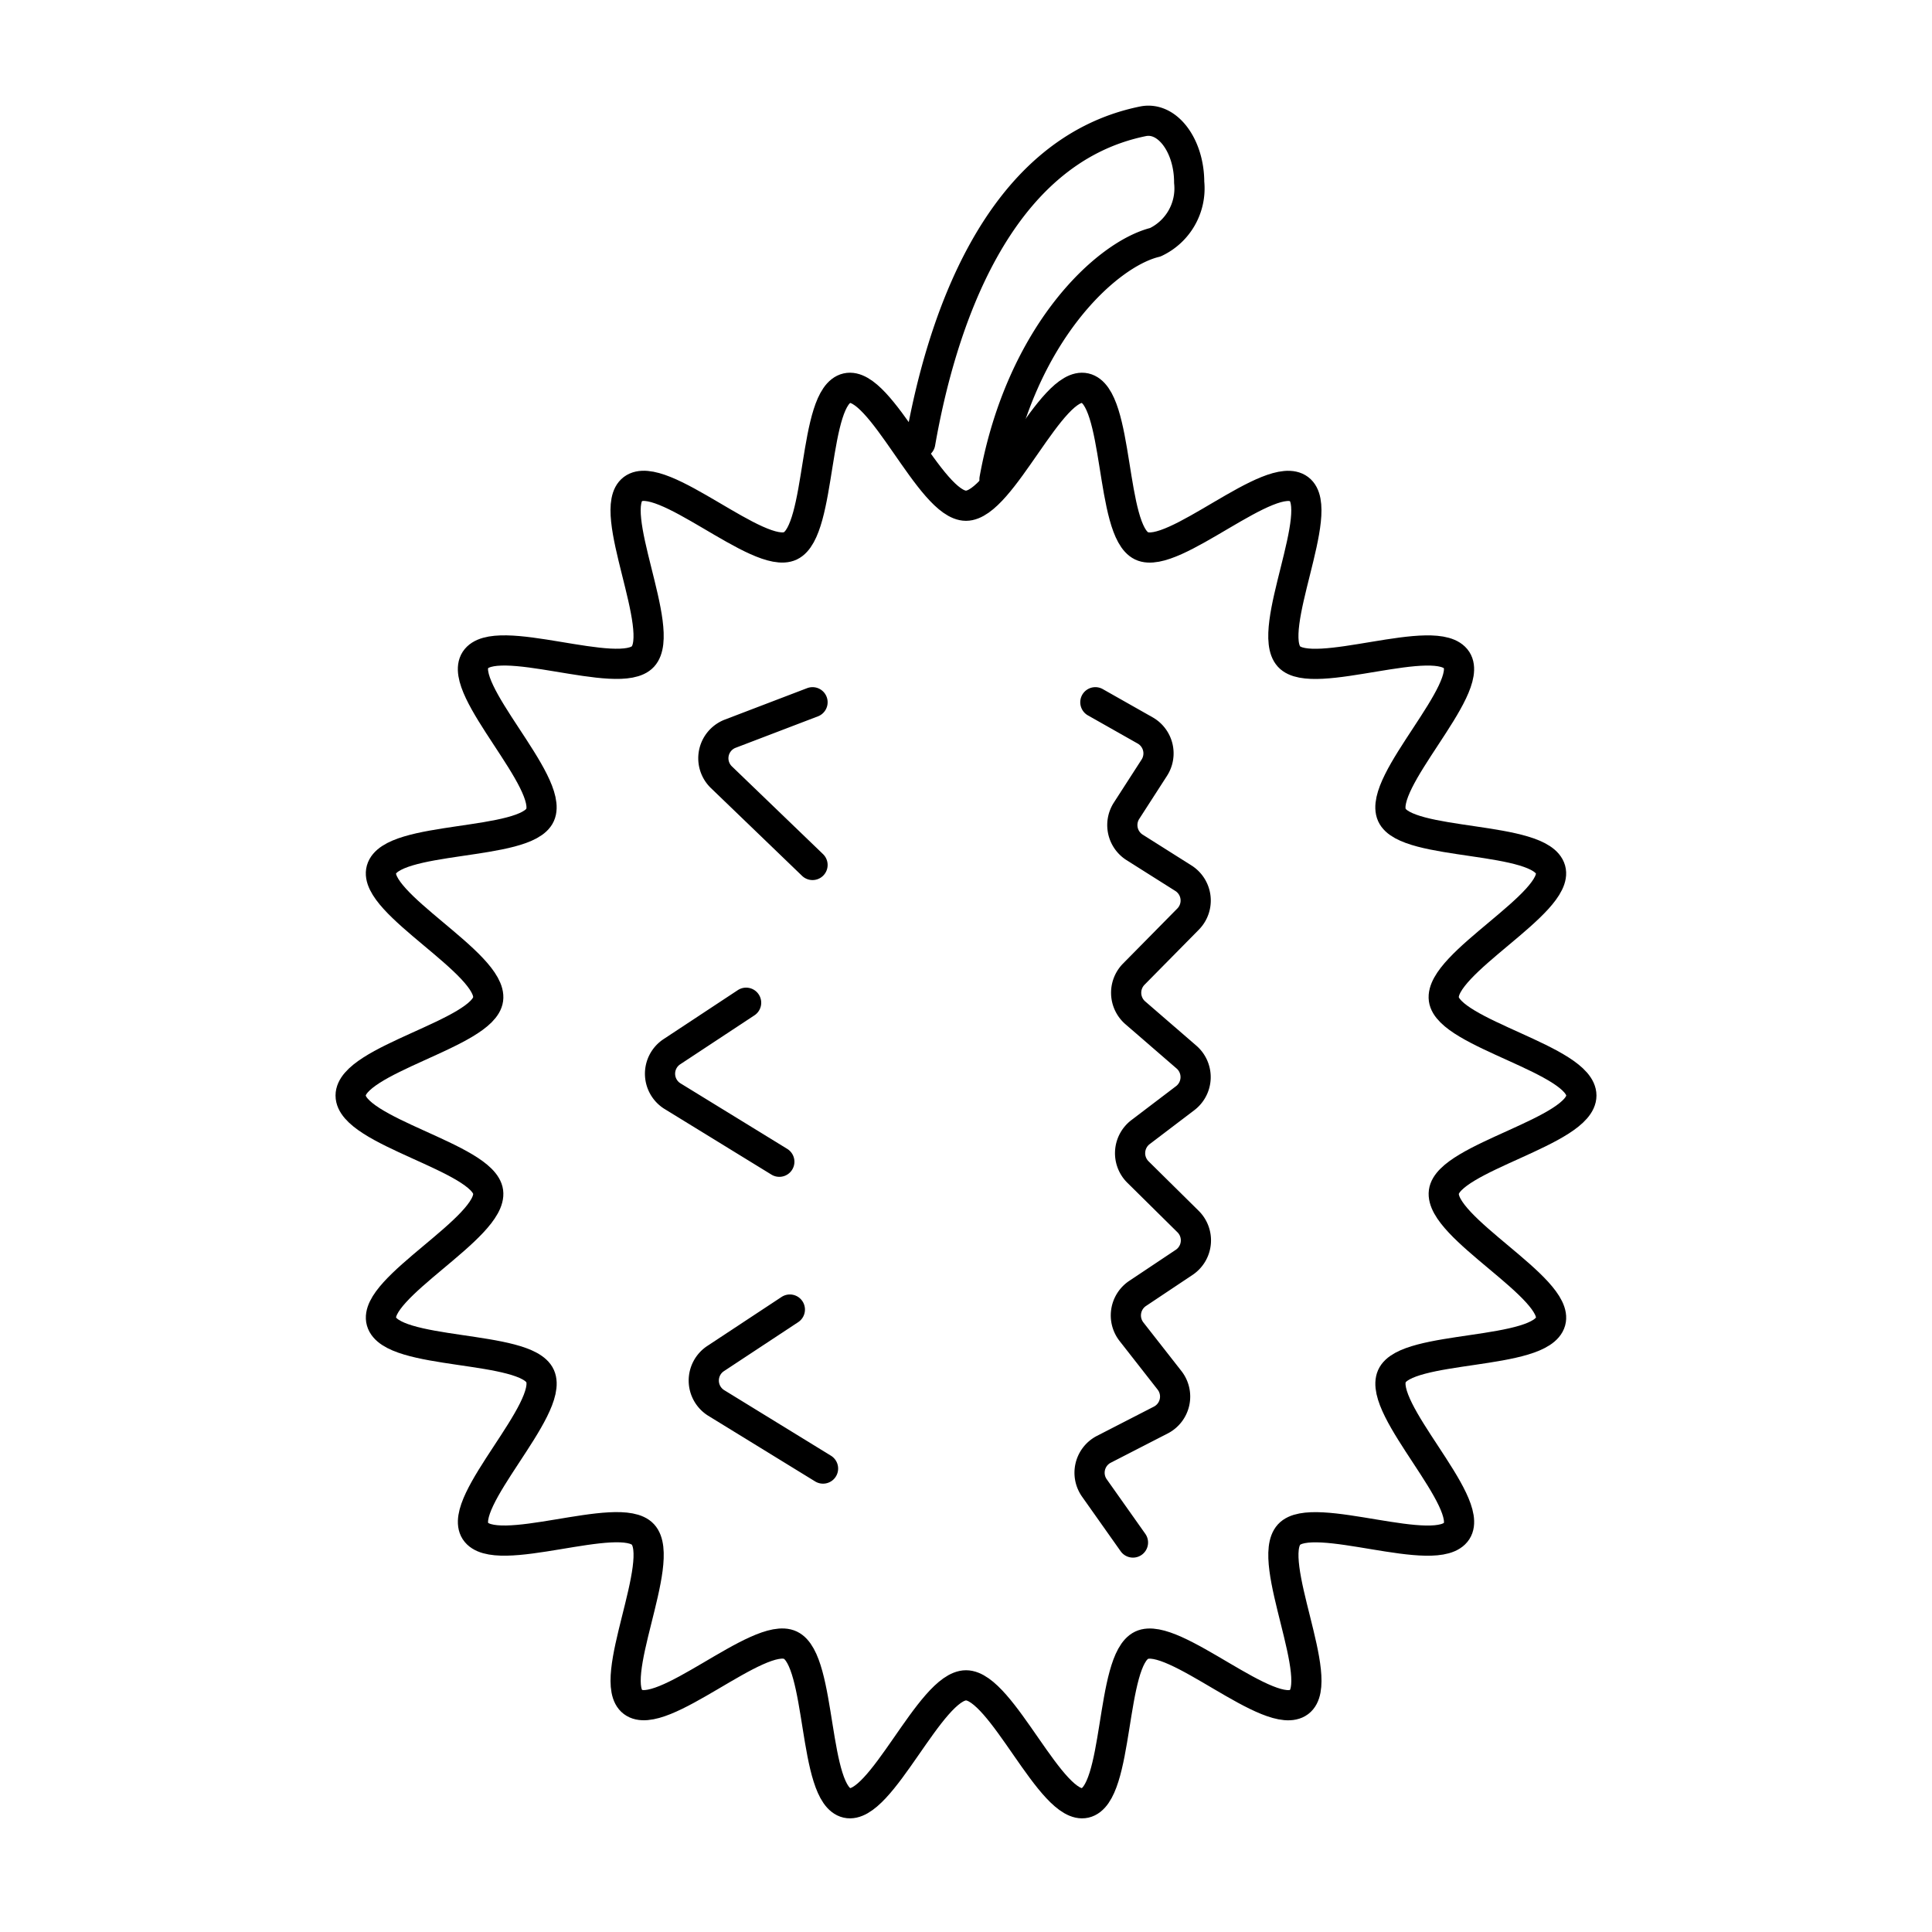 <svg id="icons" xmlns="http://www.w3.org/2000/svg" viewBox="0 0 64 64"><defs><style>.cls-1,.cls-2{fill:none;stroke:#000;}.cls-1{stroke-miterlimit:10;}.cls-2{stroke-linecap:round;stroke-linejoin:round;}</style></defs><title>nut</title><g id="nut"><path class="cls-1" d="M52.385,36.291c0,1.185-4.402,2.057-4.555,3.191-.159,1.173,3.845,3.193,3.535,4.295-.32,1.139-4.789.764-5.256,1.809-.482,1.08,2.767,4.169,2.145,5.131-.642.992-4.778-.729-5.552.117-.797.87,1.25,4.856.333,5.548-.938.707-4.173-2.378-5.217-1.882-1.052.5-.734,4.964-1.871,5.224-1.121.257-2.763-3.895-3.946-3.895-1.184,0-2.826,4.152-3.947,3.895-1.138-.261-.819-4.724-1.871-5.225-1.043-.497-4.279,2.589-5.217,1.881-.917-.692,1.13-4.678.333-5.548-.774-.845-4.91.876-5.552-.116-.622-.962,2.627-4.051,2.145-5.131-.467-1.046-4.936-.67-5.256-1.809C12.325,42.675,16.329,40.655,16.17,39.482c-.153-1.134-4.555-2.006-4.555-3.191s4.402-2.057,4.555-3.191c.159-1.173-3.845-3.193-3.535-4.295.32-1.139,4.789-.764,5.256-1.809.482-1.08-2.767-4.169-2.145-5.131.642-.992,4.778.729,5.552-.117.797-.87-1.25-4.856-.333-5.548.938-.707,4.173,2.378,5.217,1.882,1.052-.5.734-4.964,1.871-5.224,1.121-.257,2.763,3.895,3.946,3.895,1.184,0,2.826-4.152,3.947-3.895,1.138.261.819,4.724,1.871,5.225,1.043.497,4.279-2.589,5.217-1.881.917.692-1.13,4.678-.333,5.548.774.845,4.91-.876,5.552.116.622.962-2.627,4.051-2.145,5.131.467,1.046,4.936.67,5.256,1.809.31,1.102-3.694,3.122-3.535,4.295C47.983,34.234,52.385,35.106,52.385,36.291Z"/><path class="cls-2" d="M32.944,15.875c.874-4.832,3.71-7.456,5.327-7.85a1.971,1.971,0,0,0,1.122-1.987c0-1.199-.709-2.176-1.518-2.022-4.933.994-6.731,6.888-7.391,10.657"/><path class="cls-2" d="M36.285,23.263l1.661.94a.875.875,0,0,1,.291,1.229l-.918,1.424a.876.876,0,0,0,.257,1.209l1.636,1.033a.876.876,0,0,1,.148,1.345l-1.806,1.831a.879.879,0,0,0,.048,1.271l1.708,1.478a.877.877,0,0,1-.041,1.349l-1.496,1.137a.878.878,0,0,0-.081,1.312L39.36,40.469a.877.877,0,0,1-.122,1.341l-1.563,1.043a.877.877,0,0,0-.194,1.261l1.261,1.611a.874.874,0,0,1-.274,1.308l-1.915.984a.874.874,0,0,0-.299,1.275l1.277,1.806"/><path class="cls-2" d="M26.916,23.263,24.171,24.312a.872.872,0,0,0-.276,1.432l3.021,2.909"/><path class="cls-2" d="M24.716,33.217l-2.469,1.629a.874.874,0,0,0,.022,1.46L25.816,38.484"/><path class="cls-2" d="M26.165,43.381l-2.469,1.629a.874.874,0,0,0,.022,1.46l3.546,2.178"/></g></svg>